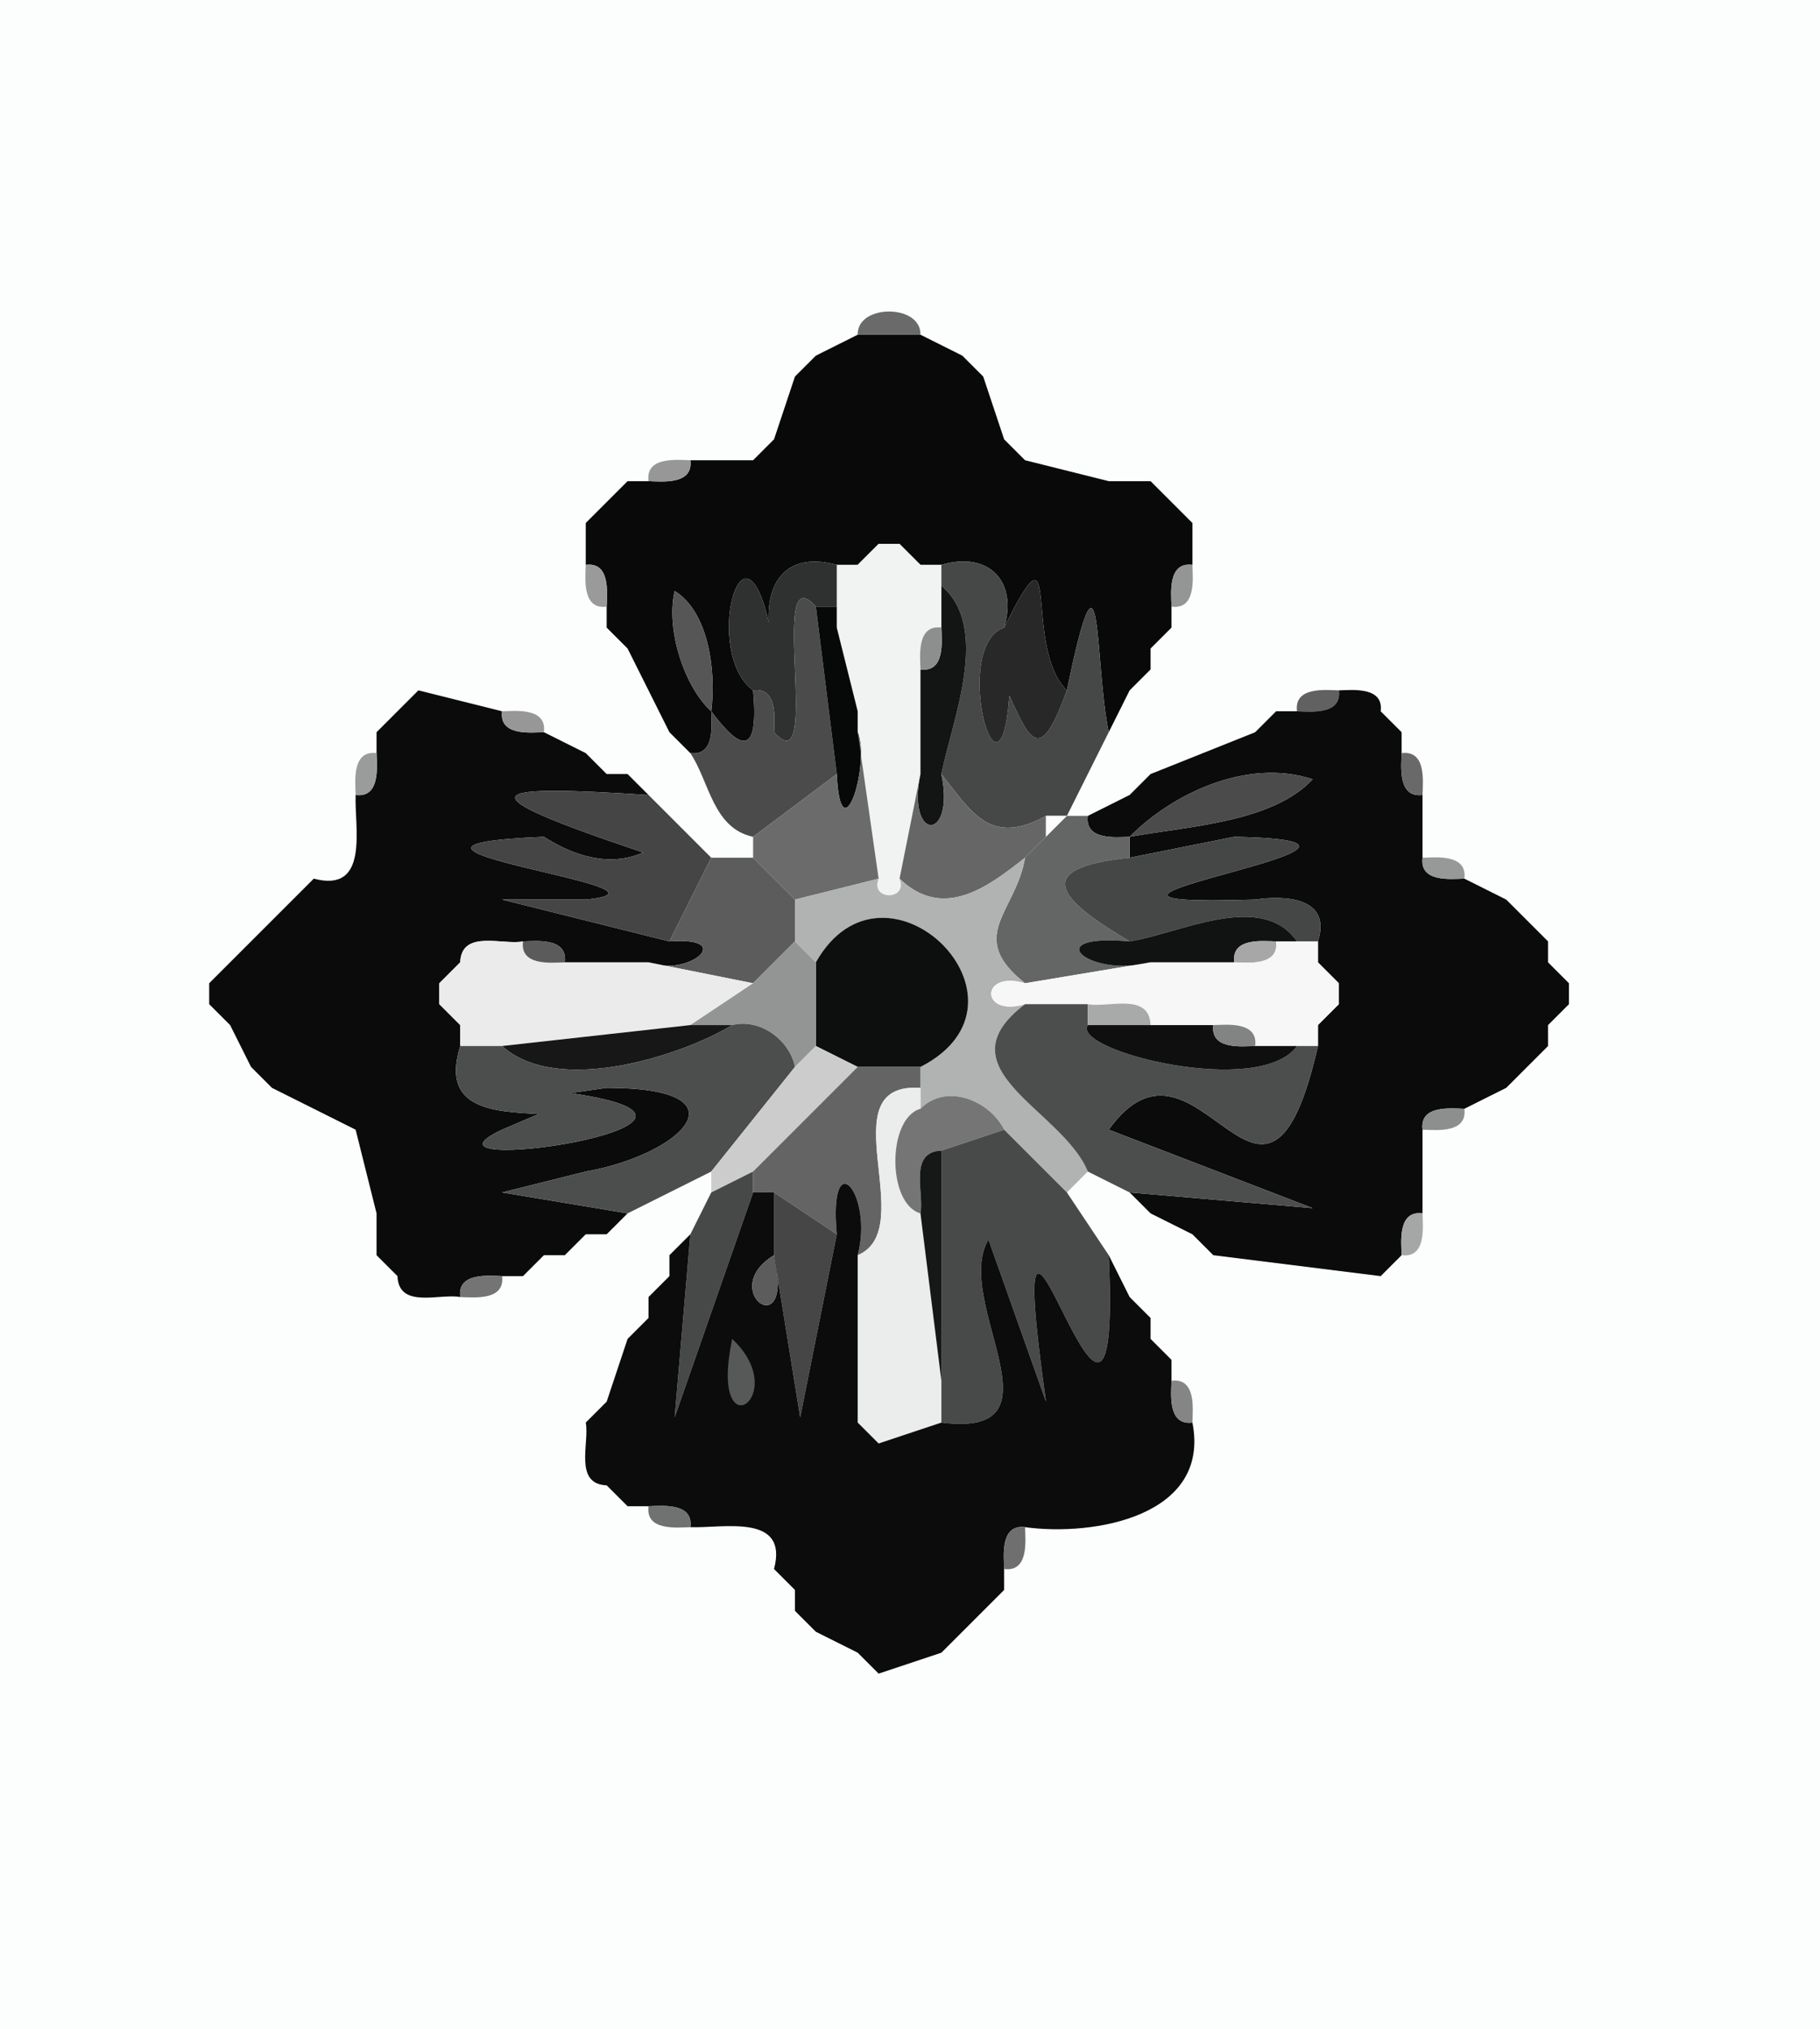 <?xml version="1.0" standalone="yes"?>
<svg width="87" height="97">
<path style="fill:#fcfdfd" d="M87 0 L87 97 L0 97 L0 0 L87 0 z"/>
<path style="fill:#6a6a6a" d="M44 16 L41 16 C40.96 14.52 44.04 14.52 44 16 z"/>
<path style="fill:#090909" d="M41 16 L44 16 L46 17 L47 18 L48 21 L49 22 L53 23 L55 23 L56 24 L57 25 L57 27 C55.82 26.85 55.98 28.34 56 29 L56 30 L55 31 L55 32 L54 33 L53 35 C52.3 31.67 52.72 24.66 51 33 C48.85 30.9 50.82 24.29 48 30 C48.66 27.76 47.24 26.34 45 27 L44 27 L43 26 L42 26 L41 27 L40 27 C37.76 26.39 36.64 27.63 36.75 29.75 C35.47 24.2 33.61 31.25 36 33 C36.28 36.13 35.44 35.94 34 34 C34.25 31.97 33.83 29.21 32.25 28.25 C31.81 30.15 32.76 32.89 34 34 C34.02 34.66 34.18 36.15 33 36 L32 35 L30 31 L29 30 L29 29 C29.02 28.34 29.18 26.85 28 27 L28 25 L29 24 L30 23 L31 23 C31.66 23.02 33.15 23.18 33 22 L36 22 L37 21 L38 18 L39 17 L41 16 z"/>
<path style="fill:#a0a0a0" d="M39 17 L38 18 L39 17 z"/>
<path style="fill:#9c9c9c" d="M47 18 L46 17 L47 18 z"/>
<path style="fill:#8a8a8a" d="M37 21 L36 22 L37 21 z"/>
<path style="fill:#787878" d="M49 22 L48 21 L49 22 z"/>
<path style="fill:#979797" d="M33 22 C33.15 23.18 31.66 23.02 31 23 C30.85 21.82 32.34 21.98 33 22 z"/>
<path style="fill:#525353" d="M53 23 L49 22 L53 23 z"/>
<path style="fill:#a0a0a0" d="M30 23 L29 24 L30 23 z"/>
<path style="fill:#949494" d="M56 24 L55 23 L56 24 z"/>
<path style="fill:#636363" d="M29 24 L28 25 L29 24 z"/>
<path style="fill:#5d5d5d" d="M57 25 L56 24 L57 25 z"/>
<path style="fill:#7c7c7c" d="M42 26 L41 27 L42 26 z"/>
<path style="fill:#f1f2f2" d="M43 26 L44 27 L45 27 L45 28 L45 30 C43.82 29.85 43.98 31.34 44 32 L44 37 L43 42 C43.43 43.06 41.57 43.06 42 42 L41 35 L41 34 L40 30 L40 29 L40 27 L41 27 L42 26 L43 26 z"/>
<path style="fill:#797979" d="M44 27 L43 26 L44 27 z"/>
<path style="fill:#9a9a9a" d="M29 29 C27.82 29.15 27.98 27.66 28 27 C29.18 26.85 29.02 28.34 29 29 z"/>
<path style="fill:#2f3030" d="M40 27 L40 29 L39 29 C36.65 26.34 39.35 37.66 37 35 C37.02 34.34 37.18 32.85 36 33 C33.61 31.25 35.47 24.2 36.75 29.75 C36.64 27.63 37.76 26.39 40 27 z"/>
<path style="fill:#464747" d="M48 30 C45.44 30.87 47.8 39.44 48.25 33.25 C49.32 35.63 49.76 36.38 51 33 C52.72 24.66 52.3 31.67 53 35 L51 39 L50 39 C47.34 40.47 46.44 38.82 45 37 C45.53 34.38 47.37 30 45 28 L45 27 C47.24 26.34 48.66 27.76 48 30 z"/>
<path style="fill:#282828" d="M51 33 C49.76 36.38 49.32 35.63 48.25 33.25 C47.8 39.44 45.44 30.87 48 30 C50.82 24.29 48.85 30.9 51 33 z"/>
<path style="fill:#949595" d="M57 27 C57.02 27.66 57.18 29.15 56 29 C55.98 28.34 55.82 26.85 57 27 z"/>
<path style="fill:#565656" d="M34 34 C32.76 32.89 31.81 30.15 32.25 28.25 C33.83 29.21 34.25 31.97 34 34 z"/>
<path style="fill:#4b4b4b" d="M39 29 L40 37 L36 40 C34.07 39.59 33.91 37.35 33 36 C34.18 36.15 34.02 34.66 34 34 C35.44 35.94 36.28 36.13 36 33 C37.18 32.85 37.02 34.34 37 35 C39.35 37.66 36.65 26.34 39 29 z"/>
<path style="fill:#131414" d="M45 37 C45.68 40.25 43.32 40.25 44 37 L44 32 C45.18 32.15 45.02 30.66 45 30 L45 28 C47.37 30 45.53 34.38 45 37 z"/>
<path style="fill:#070808" d="M40 29 L40 30 L41 34 L41 35 C41.62 36.65 40.18 40.94 40 37 L39 29 L40 29 z"/>
<path style="fill:#9c9c9c" d="M30 31 L29 30 L30 31 z"/>
<path style="fill:#595959" d="M41 34 L40 30 L41 34 z"/>
<path style="fill:#8d8e8e" d="M45 30 C45.02 30.66 45.18 32.15 44 32 C43.98 31.34 43.82 29.85 45 30 z"/>
<path style="fill:#949494" d="M56 30 L55 31 L56 30 z"/>
<path style="fill:#a0a0a0" d="M55 32 L54 33 L55 32 z"/>
<path style="fill:#737373" d="M20 33 L19 34 L20 33 z"/>
<path style="fill:#0b0b0b" d="M24 34 C23.85 35.18 25.34 35.02 26 35 L28 36 L29 37 L30 37 L31 38 C23.21 37.5 21.91 37.79 30.75 40.75 C29.09 41.48 27.38 40.88 26 40 C15.19 40.45 33.6 42.44 28 43 L24 43 L32 45 C35.25 44.76 32.88 46.74 31 46 L27 46 C27.15 44.82 25.66 44.98 25 45 C24.05 45.19 22.06 44.41 22 46 L21 47 L21 48 L22 49 L22 50 C21.05 53.03 23.58 53.13 25.75 53.25 L24 54 C18.84 56.41 37.51 53.72 27.25 52.25 L29 52 C35.83 52 32.62 55.18 28 56 L24 57 L30 58 L29 59 L28 59 L27 60 L26 60 L25 61 L24 61 C23.34 60.98 21.85 60.82 22 62 C21.05 61.81 19.06 62.59 19 61 L18 60 L18 58 L17 54 L13 52 L12 51 L11 49 L10 48 L10 47 L11 46 L14 43 L15 42 C17.68 42.71 16.94 39.55 17 38 C18.18 38.15 18.02 36.66 18 36 L18 35 L19 34 L20 33 L24 34 z"/>
<path style="fill:#616161" d="M64 33 C64.15 34.18 62.66 34.02 62 34 C61.85 32.82 63.34 32.98 64 33 z"/>
<path style="fill:#0b0b0b" d="M66 34 L67 35 L67 36 C66.98 36.66 66.82 38.15 68 38 L68 41 C67.85 42.18 69.34 42.02 70 42 L72 43 L73 44 L74 45 L74 46 L75 47 L75 48 L74 49 L74 50 L73 51 L72 52 L70 53 C69.34 52.98 67.85 52.82 68 54 L68 58 C66.82 57.85 66.98 59.34 67 60 L66 61 L58 60 L57 59 L55 58 L54 57 L62.75 57.75 L53 54 C57.28 48.04 60.45 61.19 63 50 L63 49 L64 48 L64 47 L63 46 L63 45 C63.67 42.89 61.42 42.79 60 43 C46.78 43.42 70.09 40.22 59 40 L54 41 L54 40 C56.91 39.48 60.83 39.3 62.75 37.25 C59.59 36.21 55.98 37.98 54 40 C53.34 40.02 51.85 40.18 52 39 L54 38 L55 37 L60 35 L61 34 L62 34 C62.66 34.02 64.15 34.18 64 33 C64.66 32.98 66.15 32.82 66 34 z"/>
<path style="fill:#a6a6a6" d="M19 34 L18 35 L19 34 z"/>
<path style="fill:#979797" d="M26 35 C25.34 35.02 23.85 35.18 24 34 C24.66 33.98 26.15 33.82 26 35 z"/>
<path style="fill:#606060" d="M61 34 L60 35 L61 34 z"/>
<path style="fill:#838383" d="M67 35 L66 34 L67 35 z"/>
<path style="fill:#747474" d="M33 36 L32 35 L33 36 z"/>
<path style="fill:#6b6b6b" d="M42 42 L38 43 L37 42 L36 41 L36 40 L40 37 C40.18 40.94 41.62 36.65 41 35 L42 42 z"/>
<path style="fill:#9a9b9b" d="M18 36 C18.02 36.66 18.18 38.15 17 38 C16.98 37.34 16.82 35.85 18 36 z"/>
<path style="fill:#616161" d="M29 37 L28 36 L29 37 z"/>
<path style="fill:#696969" d="M68 38 C66.82 38.15 66.98 36.66 67 36 C68.18 35.85 68.02 37.34 68 38 z"/>
<path style="fill:#454545" d="M31 38 L34 41 L32 45 L24 43 L28 43 C33.6 42.44 15.19 40.45 26 40 C27.38 40.88 29.09 41.48 30.75 40.75 C21.91 37.79 23.21 37.5 31 38 z"/>
<path style="fill:#868686" d="M31 38 L30 37 L31 38 z"/>
<path style="fill:#666666" d="M44 37 C43.32 40.25 45.68 40.25 45 37 C46.44 38.82 47.34 40.47 50 39 L50 40 L49 41 C47.23 42.39 45.1 44.02 43 42 L44 37 z"/>
<path style="fill:#868686" d="M55 37 L54 38 L55 37 z"/>
<path style="fill:#4b4b4b" d="M54 40 C55.98 37.98 59.59 36.21 62.75 37.25 C60.83 39.3 56.91 39.48 54 40 z"/>
<path style="fill:#fdfdfd" d="M51 39 L50 40 L50 39 L51 39 z"/>
<path style="fill:#646565" d="M52 39 C51.85 40.18 53.34 40.02 54 40 L54 41 C48.82 41.53 51.1 43.26 54 45 C49.57 44.6 52.05 46.77 55 46 L49 47 C46.16 44.75 48.56 43.62 49 41 L50 40 L51 39 L52 39 z"/>
<path style="fill:#fbfbfb" d="M50 40 L49 41 L50 40 z"/>
<path style="fill:#454646" d="M63 45 L62 45 C60.3 42.55 56.35 44.64 54 45 C51.1 43.26 48.82 41.53 54 41 L59 40 C70.09 40.22 46.78 43.42 60 43 C61.42 42.79 63.67 42.89 63 45 z"/>
<path style="fill:#5c5c5c" d="M34 41 L36 41 L37 42 L38 43 L38 45 L36 47 L31 46 C32.88 46.74 35.25 44.76 32 45 L34 41 z"/>
<path style="fill:#eeeeee" d="M37 42 L36 41 L37 42 z"/>
<path style="fill:#b1b2b2" d="M49 41 C48.56 43.62 46.16 44.75 49 47 C46.84 46.35 46.84 48.65 49 48 C44.89 51.11 50.78 53.03 52 56 L51 57 L48 54 C47.33 52.64 45.26 51.73 44 53 L44 52 L44 51 C50.13 47.86 42.3 40.16 39 46 L38 45 L38 43 L42 42 C41.57 43.06 43.43 43.06 43 42 C45.1 44.02 47.23 42.39 49 41 z"/>
<path style="fill:#979898" d="M70 42 C69.34 42.02 67.85 42.18 68 41 C68.66 40.98 70.15 40.82 70 42 z"/>
<path style="fill:#818181" d="M15 42 L14 43 L15 42 z"/>
<path style="fill:#f7f7f7" d="M38 43 L37 42 L38 43 z"/>
<path style="fill:#999999" d="M73 44 L72 43 L73 44 z"/>
<path style="fill:#0d0e0e" d="M44 51 L41 51 L39 50 L39 46 C42.3 40.16 50.13 47.86 44 51 z"/>
<path style="fill:#111212" d="M62 45 L61 45 C60.34 44.98 58.85 44.82 59 46 L55 46 C52.05 46.77 49.57 44.6 54 45 C56.35 44.64 60.3 42.55 62 45 z"/>
<path style="fill:#9f9f9f" d="M74 45 L73 44 L74 45 z"/>
<path style="fill:#ebebeb" d="M25 45 C24.85 46.18 26.34 46.02 27 46 L31 46 L36 47 L33 49 L24 50 L22 50 L22 49 L21 48 L21 47 L22 46 C22.06 44.41 24.05 45.19 25 45 z"/>
<path style="fill:#5b5b5b" d="M27 46 C26.34 46.02 24.85 46.18 25 45 C25.66 44.98 27.15 44.82 27 46 z"/>
<path style="fill:#939494" d="M38 45 L39 46 L39 50 L38 51 C37.74 49.71 36.34 48.67 35 49 L33 49 L36 47 L38 45 z"/>
<path style="fill:#a7a7a7" d="M61 45 C61.15 46.18 59.66 46.02 59 46 C58.85 44.82 60.34 44.98 61 45 z"/>
<path style="fill:#f7f7f7" d="M62 45 L63 45 L63 46 L64 47 L64 48 L63 49 L63 50 L62 50 L60 50 C60.15 48.82 58.66 48.98 58 49 L55 49 C54.94 47.41 52.95 48.19 52 48 L49 48 C46.84 48.65 46.84 46.35 49 47 L55 46 L59 46 C59.66 46.02 61.15 46.18 61 45 L62 45 z"/>
<path style="fill:#9b9b9b" d="M11 46 L10 47 L11 46 z"/>
<path style="fill:#666666" d="M22 46 L21 47 L22 46 z"/>
<path style="fill:#9b9b9b" d="M64 47 L63 46 L64 47 z"/>
<path style="fill:#626262" d="M75 47 L74 46 L75 47 z"/>
<path style="fill:#6e6e6e" d="M11 49 L10 48 L11 49 z"/>
<path style="fill:#898989" d="M22 49 L21 48 L22 49 z"/>
<path style="fill:#4c4d4d" d="M52 48 L52 49 C51.19 50.22 60.22 52.5 62 50 L63 50 C60.45 61.19 57.28 48.04 53 54 L62.75 57.75 L54 57 L52 56 C50.78 53.03 44.89 51.11 49 48 L52 48 z"/>
<path style="fill:#a8a9a9" d="M55 49 L52 49 L52 48 C52.95 48.19 54.94 47.41 55 49 z"/>
<path style="fill:#9c9c9c" d="M64 48 L63 49 L64 48 z"/>
<path style="fill:#636363" d="M75 48 L74 49 L75 48 z"/>
<path style="fill:#171717" d="M33 49 L35 49 C32.53 50.49 26.62 52.38 24 50 L33 49 z"/>
<path style="fill:#4c4d4d" d="M38 51 L34 56 L30 58 L24 57 L28 56 C32.62 55.18 35.83 52 29 52 L27.25 52.25 C37.51 53.72 18.84 56.41 24 54 L25.75 53.25 C23.58 53.13 21.05 53.03 22 50 L24 50 C26.62 52.38 32.53 50.49 35 49 C36.34 48.67 37.74 49.71 38 51 z"/>
<path style="fill:#0f0f0f" d="M52 49 L55 49 L58 49 C57.85 50.18 59.34 50.02 60 50 L62 50 C60.22 52.5 51.19 50.22 52 49 z"/>
<path style="fill:#828383" d="M60 50 C59.34 50.02 57.85 50.18 58 49 C58.66 48.98 60.15 48.82 60 50 z"/>
<path style="fill:#cccccc" d="M41 51 L36 56 L34 57 L34 56 L38 51 L39 50 L41 51 z"/>
<path style="fill:#989898" d="M74 50 L73 51 L74 50 z"/>
<path style="fill:#9f9f9f" d="M13 52 L12 51 L13 52 z"/>
<path style="fill:#646464" d="M44 51 L44 52 C39.52 51.71 44.02 58.73 41 60 C41.77 57.05 39.6 54.57 40 59 L37 57 L36 57 L36 56 L41 51 L44 51 z"/>
<path style="fill:#8d8d8d" d="M73 51 L72 52 L73 51 z"/>
<path style="fill:#ebecec" d="M44 52 L44 53 C42.4 53.45 42.4 57.55 44 58 L45 66 L45 68 L42 69 L41 68 L41 60 C44.02 58.73 39.52 51.71 44 52 z"/>
<path style="fill:#757575" d="M48 54 L45 55 C43.41 55.06 44.19 57.05 44 58 C42.4 57.55 42.4 53.45 44 53 C45.26 51.73 47.33 52.64 48 54 z"/>
<path style="fill:#8d8e8e" d="M70 53 C70.15 54.18 68.66 54.02 68 54 C67.85 52.82 69.34 52.98 70 53 z"/>
<path style="fill:#515151" d="M18 58 L17 54 L18 58 z"/>
<path style="fill:#484949" d="M48 54 L51 57 L53 60 C53.71 75.17 47.62 50.11 50 67 L47.25 59.25 C45.5 62.22 51.12 68.77 45 68 L45 66 L45 55 L48 54 z"/>
<path style="fill:#161717" d="M45 55 L45 66 L44 58 C44.19 57.05 43.41 55.06 45 55 z"/>
<path style="fill:#474848" d="M36 56 L36 57 L32.25 67.75 L33 59 L34 57 L36 56 z"/>
<path style="fill:#464646" d="M40 59 L38.25 67.75 L37 60 L37 57 L40 59 z"/>
<path style="fill:#0c0c0c" d="M41 60 L41 68 L42 69 L45 68 C51.12 68.77 45.5 62.22 47.25 59.25 L50 67 C47.62 50.11 53.71 75.17 53 60 L54 62 L55 63 L55 64 L56 65 L56 66 C55.98 66.66 55.82 68.15 57 68 C57.88 72.48 52.29 73.45 49 73 C47.82 72.85 47.98 74.34 48 75 L48 76 L47 77 L46 78 L45 79 L42 80 L41 79 L39 78 L38 77 L38 76 L37 75 C37.71 72.32 34.55 73.06 33 73 C33.15 71.82 31.66 71.98 31 72 L30 72 L29 71 C27.41 70.94 28.19 68.95 28 68 L29 67 L30 64 L31 63 L31 62 L32 61 L32 60 L33 59 L32.25 67.75 L36 57 L37 57 L37 60 C34.21 61.7 38.02 64.4 37 60 L38.25 67.75 L40 59 C39.6 54.57 41.77 57.05 41 60 z"/>
<path style="fill:#7d7d7d" d="M55 58 L54 57 L55 58 z"/>
<path style="fill:#929292" d="M30 58 L29 59 L30 58 z"/>
<path style="fill:#a5a6a6" d="M68 58 C68.02 58.66 68.18 60.15 67 60 C66.98 59.34 66.82 57.85 68 58 z"/>
<path style="fill:#777777" d="M28 59 L27 60 L28 59 z"/>
<path style="fill:#a3a3a3" d="M33 59 L32 60 L33 59 z"/>
<path style="fill:#aaaaaa" d="M58 60 L57 59 L58 60 z"/>
<path style="fill:#888888" d="M19 61 L18 60 L19 61 z"/>
<path style="fill:#7c7c7c" d="M26 60 L25 61 L26 60 z"/>
<path style="fill:#5c5c5c" d="M37 60 C38.02 64.4 34.21 61.7 37 60 z"/>
<path style="fill:#787878" d="M67 60 L66 61 L67 60 z"/>
<path style="fill:#747474" d="M24 61 C24.15 62.18 22.66 62.02 22 62 C21.85 60.82 23.34 60.98 24 61 z"/>
<path style="fill:#7d7d7d" d="M32 61 L31 62 L32 61 z"/>
<path style="fill:#919191" d="M55 63 L54 62 L55 63 z"/>
<path style="fill:#666666" d="M31 63 L30 64 L31 63 z"/>
<path style="fill:#575858" d="M35 64 C37.92 66.75 33.85 69.5 35 64 z"/>
<path style="fill:#888888" d="M56 65 L55 64 L56 65 z"/>
<path style="fill:#858585" d="M57 68 C55.82 68.15 55.98 66.66 56 66 C57.18 65.85 57.02 67.34 57 68 z"/>
<path style="fill:#a7a7a7" d="M29 67 L28 68 L29 67 z"/>
<path style="fill:#8d8d8d" d="M42 69 L41 68 L42 69 z"/>
<path style="fill:#7d7d7d" d="M30 72 L29 71 L30 72 z"/>
<path style="fill:#707171" d="M33 73 C32.34 73.02 30.85 73.18 31 72 C31.66 71.98 33.15 71.82 33 73 z"/>
<path style="fill:#6f6f6f" d="M49 73 C49.02 73.66 49.18 75.15 48 75 C47.98 74.34 47.82 72.85 49 73 z"/>
<path style="fill:#6a6a6a" d="M38 76 L37 75 L38 76 z"/>
<path style="fill:#9f9f9f" d="M48 76 L47 77 L48 76 z"/>
<path style="fill:#a6a6a6" d="M39 78 L38 77 L39 78 z"/>
<path style="fill:#7a7a7a" d="M47 77 L46 78 L47 77 z"/>
<path style="fill:#8d8d8d" d="M46 78 L45 79 L46 78 z"/>
<path style="fill:#737373" d="M42 80 L41 79 L42 80 z"/>
</svg>
